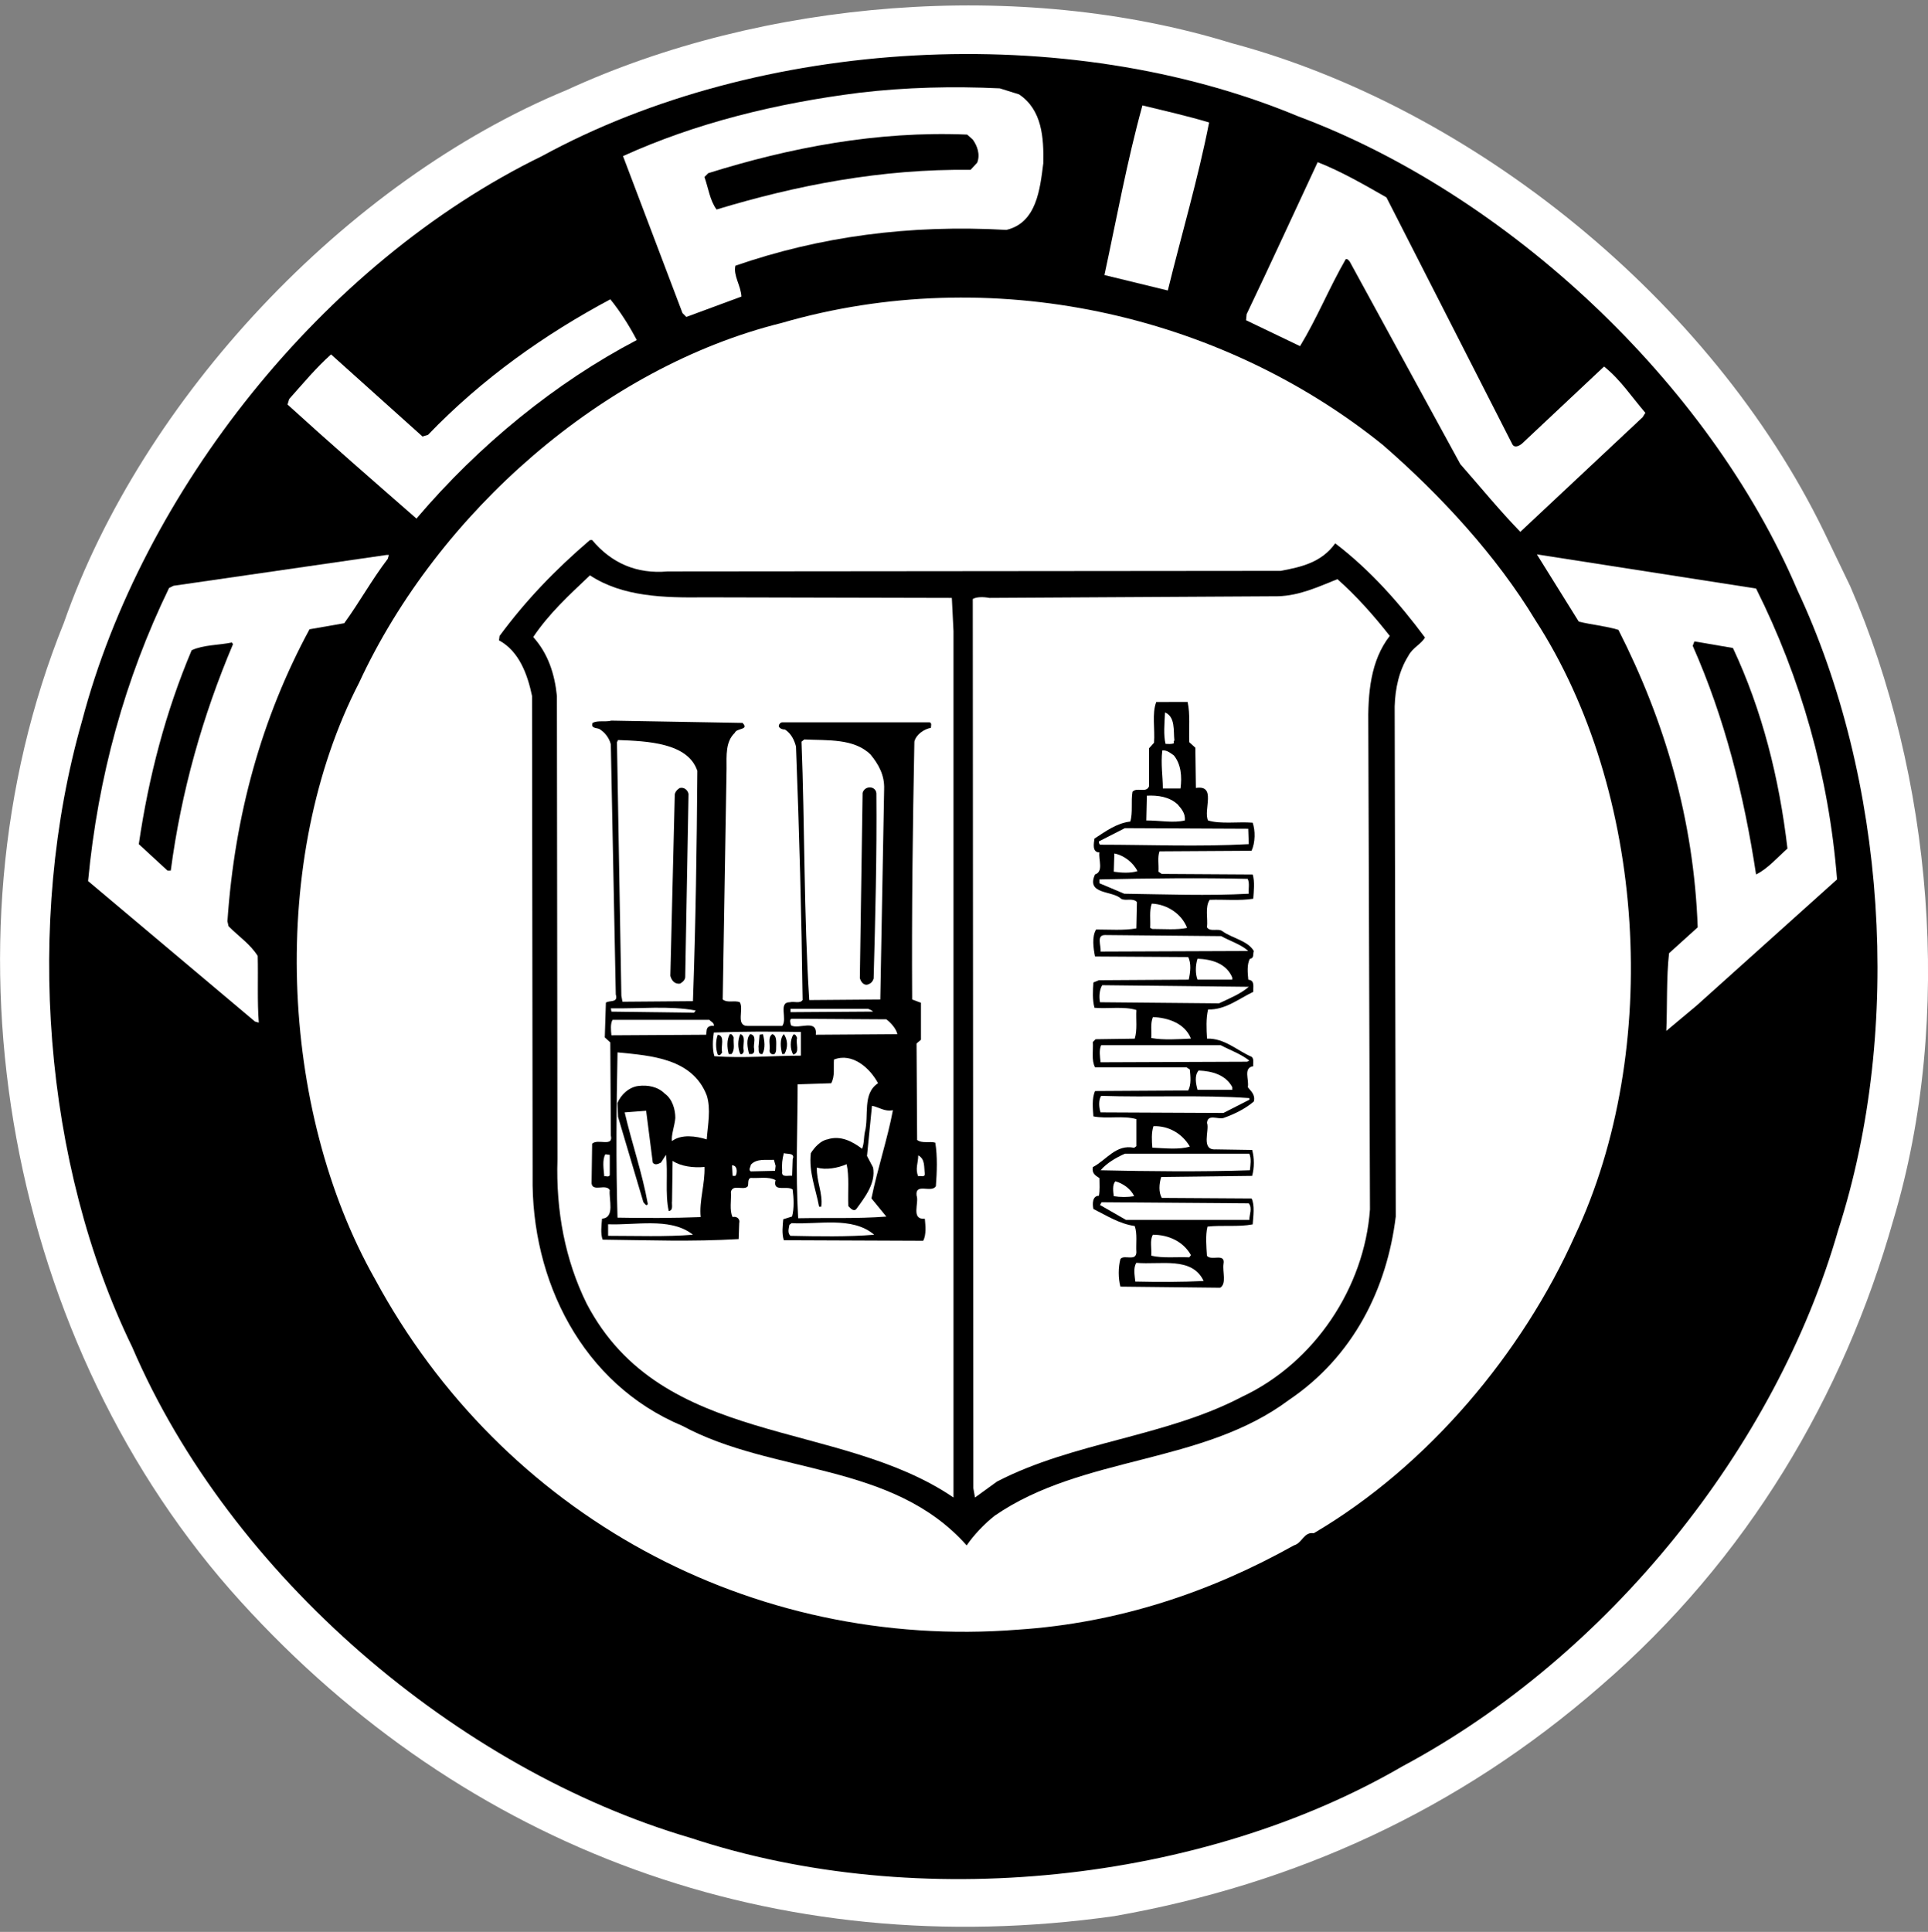 <svg width="512" height="513" viewBox="0 0 512 513" fill="none" xmlns="http://www.w3.org/2000/svg">
<rect x="0" y="0" width="512" height="513" fill="#808080" stroke="none"/>
<g clip-path="url(#clip0_2_33)">
<path fill-rule="evenodd" clip-rule="evenodd" d="M491.36 155.69C513.01 205.57 519.01 269.94 502.77 324.06C489.6 370.58 464.15 414.02 424.95 447.81C387.36 480.58 344.06 500.33 295.93 508.81C205.97 521.54 123.61 490.96 63.93 425.28C2.49 357.71 -17.85 251.51 16.97 165.35C37.74 105.96 91.72 48.17 150.52 23.89C202.3 0.05 270.62 -5.95 327.08 11.46C391.01 28.57 454.35 79.48 484.33 141.07L491.36 155.69Z" fill="white"/>
<path fill-rule="evenodd" clip-rule="evenodd" d="M477.32 156.72C500.73 206.6 505.55 272.72 488.14 326.7C471.61 384.34 427.14 439.78 372.43 469.03C319.33 499.9 243.99 508.09 183.43 488.05C121.56 469.9 61.15 418.41 35.11 357.71C11.56 309.29 6.44 245.07 21.8 191.38C37.74 130.82 85.43 69.97 143.94 41.44C201.58 9.99 283.06 5.17 344.79 30.91C400.08 51.54 453.77 101.42 477.32 156.72Z" fill="black"/>
<path fill-rule="evenodd" clip-rule="evenodd" d="M407.69 164.61C437.09 209.96 441.48 278.71 418.22 328.15C404.32 359.16 379.46 389.15 348.88 407.14C346.25 406.7 345.81 409.77 343.61 410.36C321.38 422.79 296.95 430.99 270.32 432.74C199.52 438.3 133.4 402.31 99.61 339.7C74.01 294.5 71.38 227.79 95.37 181.28C116.29 136.08 160.32 97.46 207.57 85.76C263.01 69.67 323.72 83.13 367.16 118.09C382.53 131.41 397.45 147.65 407.69 164.61Z" fill="white"/>
<path fill-rule="evenodd" clip-rule="evenodd" d="M255.41 421.19C345.96 421.19 419.25 347.9 419.25 257.35C419.25 166.8 345.96 93.52 255.41 93.52C164.86 93.52 91.57 166.81 91.57 257.36C91.57 347.76 165.01 421.19 255.41 421.19Z" fill="white"/>
<path fill-rule="evenodd" clip-rule="evenodd" d="M270.62 25.06C276.76 29.16 277.2 36.62 277.06 43.35C276.18 50.23 275.3 59.15 267.26 61.05C241.51 59.59 217.67 62.81 195.29 70.56C194.7 73.19 196.75 75.83 196.9 78.75L182.27 84.16L181.25 83.14L165.45 41.45C184.76 32.67 206.12 27.41 228.2 24.63C240.49 23.17 253.07 22.87 265.5 23.46L270.62 25.06Z" fill="white"/>
<path fill-rule="evenodd" clip-rule="evenodd" d="M321.09 32.52C318.16 47.44 313.78 62.22 310.12 77.14L293.3 73.04C296.52 58.12 299.3 42.76 303.39 27.99C309.39 29.45 315.24 30.77 321.09 32.52Z" fill="white"/>
<path fill-rule="evenodd" clip-rule="evenodd" d="M258.33 37.06C259.5 38.67 260.38 41.01 259.5 43.2L257.74 45.1C234.04 44.81 211.51 49.2 190.3 55.63C188.54 53.29 188.11 49.92 187.08 47L188.1 45.98C209.6 39.25 232.86 34.72 256.85 35.74L258.33 37.06Z" fill="black"/>
<path fill-rule="evenodd" clip-rule="evenodd" d="M368.19 52.42L401.54 117.81C402.13 119.13 403.44 118.4 404.17 117.81L425.97 97.33C430.36 100.84 433.28 105.38 436.94 109.62L436.21 110.79L403.74 141.22C398.33 135.66 393.06 129.22 387.8 123.23L358.4 69.4C358.11 69.11 357.81 68.67 357.38 68.81C352.99 76.42 349.77 84.46 345.24 91.92L330.9 85.04L331.05 83.43C337.49 69.97 343.63 56.51 349.92 43.06C356.2 45.54 362.05 48.91 368.19 52.42Z" fill="white"/>
<path fill-rule="evenodd" clip-rule="evenodd" d="M169.1 90.3C147.6 101.56 127.26 118.09 110.59 137.7C98.89 127.46 87.77 117.81 76.36 107.42L76.8 105.96C80.46 101.86 83.97 97.62 87.92 94.11L112.2 115.91L113.66 115.47C128.14 100.4 144.82 88.7 162.08 79.48C164.71 82.7 167.2 86.65 169.1 90.3Z" fill="white"/>
<path fill-rule="evenodd" clip-rule="evenodd" d="M157.25 143.4C162.37 149.54 169.1 152.47 177.29 151.74L340.1 151.59C345.51 150.57 350.92 149.4 354.58 144.28C363.8 151.3 371.69 160.22 378.42 169.29C377.4 171.05 375.06 172.07 374.03 174.12C371.54 178.07 370.52 182.75 370.37 187.58L370.66 323.04C368.32 342.2 359.4 360.2 342.28 371.75C319.17 389.01 287.57 386.38 264.17 402.47C261.39 404.66 258.61 407.59 256.71 410.37C236.96 388.14 205.36 391.65 181.23 378.63C154.61 367.51 141 340.01 141.44 312.22L141.29 184.81C140.12 179.25 137.93 172.96 132.51 170.04L132.66 168.87C139.68 159.36 147.43 151.32 156.65 143.42L157.25 143.4Z" fill="black"/>
<path fill-rule="evenodd" clip-rule="evenodd" d="M102.98 148.38C98.74 153.94 95.37 160.08 91.42 165.49L82.2 167.1C69.47 190.65 62.31 216.54 60.4 244.63L60.69 245.95C63.47 248.73 66.54 250.78 68.44 253.85C68.59 259.7 68.29 265.99 68.73 271.55L67.71 271.26L23.39 233.96C26.02 206.17 33.19 180.27 44.89 156.14L46.06 155.55L102.67 147.36H103.26L102.98 148.38Z" fill="white"/>
<path fill-rule="evenodd" clip-rule="evenodd" d="M466.35 156.28C478.2 179.98 485.66 205.87 487.85 233.52L450.55 267.02L442.5 273.75C442.79 267.31 442.5 259.56 443.23 253.12L450.84 246.24C449.82 217.57 442.06 191.38 429.78 167.25C426.42 166.23 422.76 165.93 419.25 165.06L408.13 147.21L466.35 156.28Z" fill="white"/>
<path fill-rule="evenodd" clip-rule="evenodd" d="M187.24 158.62L252.77 158.77L253.21 167.55V397.65C222.49 376.73 175.83 384.48 155.79 346.16C150.09 334.6 147.6 321.58 148.04 307.83L147.89 184.81C147.3 178.96 145.55 173.55 141.6 169.16C145.84 162.87 150.96 158.19 156.67 152.78C165.3 158.47 176.27 158.76 187.24 158.62Z" fill="white"/>
<path fill-rule="evenodd" clip-rule="evenodd" d="M355.17 153.79C360.14 158.18 364.82 163.44 369.07 168.86C363.95 175.44 363.22 184.07 363.37 193L363.81 321.14C362.35 341.77 349.18 361.81 329.87 370.88C309.54 381.56 285.11 382.88 264.77 393.41L258.92 397.65L258.48 395.16L258.33 159.06C259.35 158.47 261.11 158.47 262.72 158.77L339.37 158.33C345.08 158.18 350.05 155.84 355.17 153.79Z" fill="white"/>
<path fill-rule="evenodd" clip-rule="evenodd" d="M61.88 171.05C53.83 190.07 48.13 210.11 45.35 231.17H44.47L36.86 224.15C39.49 206.16 44.03 188.9 50.9 172.66C54.12 171.2 58.07 171.34 61.58 170.61L61.88 171.05Z" fill="black"/>
<path fill-rule="evenodd" clip-rule="evenodd" d="M460.2 172.07C467.95 188.6 472.49 206.59 474.68 225.32C472.19 227.51 469.41 230.73 466.34 232.2C463.12 210.99 458 190.66 449.52 171.49L449.96 170.32L460.2 172.07Z" fill="black"/>
<path fill-rule="evenodd" clip-rule="evenodd" d="M315.38 186.41C316.11 189.77 315.67 193.43 315.82 197.09L317.43 198.55L317.58 209.23C323.14 208.35 319.48 215.08 320.8 217.86C324.16 218.88 328.7 218.15 332.65 218.45C333.38 220.5 333.38 223.72 332.36 225.91L307.93 226.06C307.34 227.67 307.78 229.57 307.64 231.47L308.52 232.06L332.66 232.21C333.25 234.11 332.95 236.6 332.81 238.65C329.15 239.24 325.06 238.8 321.25 238.94C319.93 240.84 320.81 243.91 320.52 246.25C321.4 247.57 323.45 246.4 324.62 247.27C327.25 249.17 331.35 249.76 332.96 252.54C332.67 253.27 333.11 254.44 331.94 254.59C331.06 256.05 331.35 258.54 331.5 260.15C333.11 260.3 332.82 261.76 332.82 262.64V263.37C328.87 265.27 325.36 268.2 320.82 268.05C320.23 270.39 320.38 273.32 320.53 275.8C325.21 275.65 328.58 279.02 332.38 280.63C333.11 281.22 332.67 282.39 332.82 283.12C330.04 283.56 331.8 286.78 331.36 288.68C332.09 289.7 333.41 290.58 332.97 292.48C330.78 294.38 327.85 295.84 324.92 296.87C323.46 297.31 320.68 295.7 320.53 298.19C321.26 300.09 318.77 305.5 322.87 305.21L332.52 305.36C333.11 307.55 333.11 310.04 332.52 312.24L308.38 312.53C307.79 314.29 307.65 316.63 308.53 318.09L332.37 318.24C333.25 320 332.81 323.07 332.66 325.12C328.86 325.85 324.61 325.27 320.66 325.71C320.07 328.05 320.37 331.12 320.51 333.46C321.68 334.92 325.48 332.58 324.9 335.65C324.61 337.7 325.78 340.92 324.02 341.94L297.54 341.65C296.95 339.46 296.95 336.53 297.54 334.34C298.42 333.02 301.64 335.07 301.78 332.58C301.63 330.24 302.07 327.61 301.34 325.56C297.24 324.97 293.88 322.78 290.37 321.03C290.08 319.71 290.08 317.52 291.83 317.52C292.12 316.06 291.98 314.45 291.98 312.84C290.81 312.11 289.93 311.52 290.22 309.91C293.88 308.01 296.36 303.77 301.19 304.79L301.78 304.35V297.18C298.27 296.16 294.03 297.18 290.37 296.45C290.22 294.4 289.93 291.62 290.81 289.72L315.53 289.57C316.41 287.96 316.12 285.77 315.97 284.01L315.09 283.42H290.81C289.79 281.52 290.37 278.89 290.22 276.69L290.95 275.96L301.34 275.81C302.07 273.47 301.63 270.69 301.78 268.2C298.56 267.18 294.17 267.91 290.66 267.61C290.07 265.56 290.22 262.93 290.37 260.88L291.83 260.29L315.67 260.14C316.11 258.24 316.4 255.75 315.52 254.14L290.8 253.99C290.36 251.8 289.92 248.72 291.09 246.82C294.6 246.82 298.4 247.11 301.77 246.53L301.92 239.51C300.75 238.34 298.85 239.36 297.68 238.63C295.49 236.44 288.32 237.61 290.8 232.19C293.14 231.46 291.68 228.24 291.97 226.34C289.92 226.34 290.51 223.85 290.65 222.68C293.58 220.78 296.5 218.58 300.16 218.15C300.89 215.81 300.31 212.74 300.75 210.25C301.92 208.93 304.41 210.69 305.14 208.79V198.7L306.46 197.24C306.75 193.58 305.87 189.49 307.05 186.42L315.38 186.41Z" fill="black"/>
<path fill-rule="evenodd" clip-rule="evenodd" d="M311.87 196.65C311.58 196.8 311.72 197.09 311.72 197.38C310.99 197.67 310.11 197.53 309.53 197.53C308.94 195.34 309.24 191.97 309.38 189.19C312.17 190.36 311.58 194.02 311.87 196.65Z" fill="white"/>
<path fill-rule="evenodd" clip-rule="evenodd" d="M197.19 191.97C199.09 193.87 195.58 193.29 195.14 194.6C192.65 196.94 192.95 200.6 192.95 204.11L191.93 265.4C193.25 266.42 195 265.55 196.46 266.13C197.63 267.89 195.29 272.42 198.51 272.42H207.73C209.19 270.52 206.56 266.13 209.78 266.13C210.95 265.84 212.41 266.57 213.14 265.54C212.85 242.87 212.26 221.07 211.38 198.25C210.94 196.49 210.06 194.74 208.45 193.72C207.86 193.72 207.28 193.57 206.84 192.99C206.69 192.4 207.28 191.82 207.72 191.82H246.92C247.51 192.11 247.21 192.7 247.21 193.28C245.45 193.57 243.26 195.04 242.82 196.94C242.38 219.61 242.09 241.99 242.23 265.4L244.57 266.28V276.08L243.4 277.1L243.55 302.7C244.87 303.72 246.91 302.99 248.38 303.43C248.97 307.09 248.82 311.18 248.53 314.99C247.36 316.89 242.97 313.97 243.41 317.48C244.14 319.38 241.8 323.92 245.6 323.62C245.75 325.38 246.04 327.86 245.16 329.47L208.15 329.32C207.56 327.56 207.86 325.37 208 323.76L210.34 323.03C210.93 320.84 210.78 318.06 210.49 315.86C209.03 314.69 205.08 316.74 205.96 313.37C204.06 312.35 201.57 312.93 199.38 312.78C198.36 313.07 198.94 314.54 198.5 315.12C197.18 316.14 194.7 314.39 194.11 316.44C194.26 318.63 193.67 321.41 194.55 323.17C195.72 322.88 196.6 323.76 196.31 324.78L196.16 329.02C183.58 329.75 172.46 329.31 160.03 329.17C159.44 327.56 159.74 325.37 159.88 323.61C163.39 323.32 161.64 318.49 161.93 316C160.91 314.24 157.4 316.59 157.1 314.24L157.25 303.71C158.71 302.25 162.95 304.73 162.22 301.52L162.07 276.8L160.61 275.48L160.9 266.26C161.78 265.53 164.26 266.41 163.53 264.07L162.21 197.66C161.77 195.9 160.6 194.44 159.14 193.56C158.41 193.27 156.8 193.41 157.38 191.95C158.84 191.22 160.74 191.8 162.35 191.36L197.19 191.97Z" fill="black"/>
<path fill-rule="evenodd" clip-rule="evenodd" d="M185.19 204.7C185.04 225.03 184.75 245.51 184.02 265.85L165.3 266L165.01 264.39L163.84 197.1L164.13 196.51C171.88 196.8 182.71 197.24 185.19 204.7Z" fill="white"/>
<path fill-rule="evenodd" clip-rule="evenodd" d="M231.13 200.31C233.32 202.94 234.93 205.87 234.79 209.53L233.77 265.41L214.9 265.56C213.44 242.74 213.73 219.48 212.85 196.95L213.58 196.36C219.86 196.65 226.74 196.07 231.13 200.31Z" fill="white"/>
<path fill-rule="evenodd" clip-rule="evenodd" d="M311.73 200.6C313.63 202.94 313.92 206.16 313.49 209.38H308.81C308.81 206.02 308.22 202.94 308.66 199.29C309.83 199.14 310.7 199.87 311.73 200.6Z" fill="white"/>
<path fill-rule="evenodd" clip-rule="evenodd" d="M182.85 210.84L181.97 259.41C181.97 260.14 181.38 260.73 180.65 261.17C179.19 261.46 178.31 260.29 178.02 259.12L179.19 211.14C179.19 210.41 179.78 209.68 180.51 209.24C181.83 208.94 182.71 209.96 182.85 210.84Z" fill="black"/>
<path fill-rule="evenodd" clip-rule="evenodd" d="M232.73 210.69C232.88 226.78 232.44 244.04 232 259.84C231.71 260.72 231.27 261.16 230.39 261.45C229.22 261.74 228.49 260.43 228.34 259.69L229.07 210.54C229.66 208.5 232.59 208.65 232.73 210.69Z" fill="black"/>
<path fill-rule="evenodd" clip-rule="evenodd" d="M312.75 213.62C313.92 214.94 314.8 216.11 314.65 217.86C311.58 218.59 308.07 217.86 304.41 217.86L304.56 211.28C307.48 211.13 310.56 211.57 312.75 213.62Z" fill="white"/>
<path fill-rule="evenodd" clip-rule="evenodd" d="M331.62 224.15C318.16 224.88 305.14 224.3 292.12 224.3C291.83 224.01 291.83 223.71 291.83 223.42L298.71 219.91L331.48 220.06L331.62 224.15Z" fill="white"/>
<path fill-rule="evenodd" clip-rule="evenodd" d="M302.07 231.32C300.17 231.91 297.68 231.76 295.78 231.47L295.93 226.64C298.42 227.08 300.9 228.98 302.07 231.32Z" fill="white"/>
<path fill-rule="evenodd" clip-rule="evenodd" d="M331.33 233.37C331.92 234.54 331.48 236 331.62 237.32C320.8 237.91 309.53 237.47 298.56 237.32L291.98 234.54V233.52C304.71 233.22 319.33 233.07 331.33 233.37Z" fill="white"/>
<path fill-rule="evenodd" clip-rule="evenodd" d="M315.24 246.39C312.61 246.98 309.1 246.68 306.02 246.68L305.43 246.39C305.58 244.34 305.14 241.86 305.87 239.95C309.83 240.1 313.77 242.58 315.24 246.39Z" fill="white"/>
<path fill-rule="evenodd" clip-rule="evenodd" d="M324.31 248.58C326.65 249.9 329.58 250.77 331.48 252.53L292.28 252.68C292.43 251.07 291.11 248.29 293.45 248.29L324.31 248.58Z" fill="white"/>
<path fill-rule="evenodd" clip-rule="evenodd" d="M327.23 259.55V260.14H318.01C317.42 258.68 317.42 256.34 318.01 254.58C321.67 254.72 325.62 255.75 327.23 259.55Z" fill="white"/>
<path fill-rule="evenodd" clip-rule="evenodd" d="M331.62 262.04C329.43 263.94 326.5 265.11 323.72 266.43L292.12 266.14C291.83 264.68 291.97 262.78 292.71 261.61L331.62 262.04Z" fill="white"/>
<path fill-rule="evenodd" clip-rule="evenodd" d="M184.75 268.33L184.31 268.92L162.37 268.63L162.22 267.75C169.83 267.89 177.73 267.01 184.75 268.33Z" fill="white"/>
<path fill-rule="evenodd" clip-rule="evenodd" d="M230.54 267.89C230.83 268.04 231.42 268.18 231.86 268.62L209.92 268.77V267.89H230.54Z" fill="white"/>
<path fill-rule="evenodd" clip-rule="evenodd" d="M188.41 270.82C188.7 271.26 189.73 271.55 189.58 272.43C188.7 272.28 187.82 272.58 187.68 273.45L187.53 274.77L162.37 274.92C162.22 273.46 162.08 271.85 162.66 270.82H188.41Z" fill="white"/>
<path fill-rule="evenodd" clip-rule="evenodd" d="M235.37 270.67C236.54 271.55 238 273.16 238.3 274.62L216.65 274.77C217.09 270.38 212.12 273.45 210.07 272.28C209.92 271.69 209.48 270.52 210.36 270.52L235.37 270.67Z" fill="white"/>
<path fill-rule="evenodd" clip-rule="evenodd" d="M316.26 275.79C312.9 275.94 309.09 276.23 305.73 275.64C305.88 273.74 305.44 271.84 306.17 270.08C310.12 270.23 314.65 271.69 316.26 275.79Z" fill="white"/>
<path fill-rule="evenodd" clip-rule="evenodd" d="M212.69 280.32C205.38 280.32 197.33 281.05 189.72 280.47C189.13 278.57 189.28 276.08 189.57 274.18C197.18 273.89 204.78 273.89 212.68 274.03V280.32H212.69Z" fill="white"/>
<path fill-rule="evenodd" clip-rule="evenodd" d="M191.78 279.45C191.49 279.89 191.19 280.47 190.61 280.04C190.02 278.43 190.02 276.38 190.61 274.77C192.65 275.06 191.34 277.84 191.78 279.45Z" fill="black"/>
<path fill-rule="evenodd" clip-rule="evenodd" d="M194.85 275.5C194.7 276.96 195.29 278.72 194.26 279.89H193.53C193.09 278.28 192.94 276.09 193.82 274.62C194.41 274.47 194.7 275.2 194.85 275.5Z" fill="black"/>
<path fill-rule="evenodd" clip-rule="evenodd" d="M197.48 278.86C197.63 279.3 197.19 280.18 196.6 279.88C195.87 278.42 195.87 276.08 196.6 274.61C198.21 275.06 197.19 277.54 197.48 278.86Z" fill="black"/>
<path fill-rule="evenodd" clip-rule="evenodd" d="M200.26 278.42C200.41 279.15 200.26 279.74 199.67 279.88H198.94C198.5 278.27 198.06 275.78 199.23 274.61C201.14 274.91 199.97 277.25 200.26 278.42Z" fill="black"/>
<path fill-rule="evenodd" clip-rule="evenodd" d="M202.6 274.62C203.04 276.23 203.33 278.42 202.45 279.89C201.13 280.04 201.57 278.57 201.43 277.99L201.72 274.77L202.6 274.62Z" fill="black"/>
<path fill-rule="evenodd" clip-rule="evenodd" d="M206.11 278.28C206.11 278.87 206.11 279.45 205.67 279.89C204.94 280.18 204.35 279.6 204.35 279.01C204.64 277.55 203.76 275.5 205.08 274.62C206.4 274.91 206.11 277.11 206.11 278.28Z" fill="black"/>
<path fill-rule="evenodd" clip-rule="evenodd" d="M208.31 279.88H207.72C207.28 278.27 206.99 275.78 208.16 274.61C209.18 276.08 209.33 278.13 208.31 279.88Z" fill="black"/>
<path fill-rule="evenodd" clip-rule="evenodd" d="M211.67 275.64C211.23 277.1 212.55 279.59 210.65 280.03C209.77 278.57 209.77 276.23 210.65 274.76C211.23 274.47 211.52 275.2 211.67 275.64Z" fill="black"/>
<path fill-rule="evenodd" clip-rule="evenodd" d="M324.16 277.54C326.65 278.86 329.57 279.88 331.77 281.64L331.18 281.93L292.27 282.08C292.12 280.62 291.83 278.86 292.42 277.55H324.16V277.54Z" fill="white"/>
<path fill-rule="evenodd" clip-rule="evenodd" d="M187.68 290.86C188.85 294.52 187.97 298.76 187.68 302.56C184.9 301.68 180.95 301.1 178.46 303C178.17 301.54 179.19 298.9 179.34 296.86C179.34 294.67 178.61 291.89 176.56 290.42C174.66 288.52 172.03 288.08 169.54 288.37C167.05 288.66 164.86 290.71 163.98 292.9L164.13 296.56L170.86 319.23C171.15 319.52 171.74 320.55 172.03 319.67C170.57 311.48 167.79 303.58 165.89 295.39L171.59 294.95L173.35 308.7C173.94 309.58 174.96 308.99 175.54 308.7L176.86 306.65C177.45 311.62 176.57 316.89 177.59 321.57C178.91 321.42 178.32 319.81 178.47 318.94L178.62 308.26C180.81 309.72 184.18 310.16 187.1 309.87C187.25 314.4 185.64 318.94 186.08 323.18C178.77 323.47 171.16 323.47 163.99 323.33C163.55 308.85 163.7 293.78 163.99 279.45C172.91 280.32 183.88 281.05 187.68 290.86Z" fill="white"/>
<path fill-rule="evenodd" clip-rule="evenodd" d="M233.17 287.64C228.93 290.42 230.83 296.27 229.66 300.66C229.37 302.12 229.51 303.59 228.93 305.05C226.44 303.15 223.23 301.39 219.71 302.56C217.95 302.85 216.2 304.75 215.32 306.22C214.73 311.19 216.64 315.73 217.51 320.41H218.1C218.54 316.75 216.78 313.68 216.93 310.02C219.27 310.75 222.49 310.17 224.83 309.14C225.56 312.36 225.12 316.45 225.27 320.26C225.86 320.85 226.59 321.72 227.32 321.14C229.81 317.78 232.59 314.12 231.85 310.02L230.24 306.95L231.56 293.64C233.32 293.93 234.78 295.25 237.12 294.81C235.66 302.56 233.02 310.32 231.42 318.22L235.37 323.05C227.47 323.64 220.3 323.34 211.96 323.49C211.23 310.62 211.81 300.82 211.81 287.94L220.73 287.65C221.75 285.75 221.32 283.55 221.46 281.36C226.3 279.45 230.98 283.54 233.17 287.64Z" fill="white"/>
<path fill-rule="evenodd" clip-rule="evenodd" d="M210.21 282.37C210.8 288.95 210.65 296.85 210.5 302.85C209.18 303.44 207.28 302.56 206.11 303.58C206.84 307.68 201.87 305.19 199.97 305.92C198.21 305.77 199.82 302.41 197.19 303.29L194.7 303L194.55 282.67L195.72 282.23L210.21 282.37Z" fill="black"/>
<path fill-rule="evenodd" clip-rule="evenodd" d="M327.23 288.66V289.39H318.01C317.57 287.78 317.13 285.59 318.3 284.27C321.97 284.42 325.48 285.44 327.23 288.66Z" fill="white"/>
<path fill-rule="evenodd" clip-rule="evenodd" d="M331.77 291.59V292.03L324.89 295.54L292.27 295.39C291.83 294.07 291.68 292.17 292.42 291C305.14 291.44 319.04 290.71 331.77 291.59Z" fill="white"/>
<path fill-rule="evenodd" clip-rule="evenodd" d="M315.97 304.46C313.19 305.34 309.24 304.9 306.02 304.75C305.87 302.99 305.73 300.8 306.31 299.05C310.26 298.9 313.92 300.95 315.97 304.46Z" fill="white"/>
<path fill-rule="evenodd" clip-rule="evenodd" d="M161.93 312.07C161.64 312.66 160.91 312.22 160.47 312.36C160.32 310.6 159.88 307.97 160.76 306.51L161.93 306.66V312.07Z" fill="white"/>
<path fill-rule="evenodd" clip-rule="evenodd" d="M210.5 307.82L210.35 312.21C209.33 312.06 207.42 312.8 207.72 311.04C207.57 309.28 207.72 307.82 208.16 306.21C209.04 306.51 211.23 306.07 210.5 307.82Z" fill="white"/>
<path fill-rule="evenodd" clip-rule="evenodd" d="M331.77 306.36C332.36 307.68 332.06 309.43 331.92 310.75C318.75 311.19 305.3 311.04 292.28 310.75C293.89 308.85 296.38 307.39 298.72 306.36H331.77Z" fill="white"/>
<path fill-rule="evenodd" clip-rule="evenodd" d="M245.61 311.77C245.46 312.79 244.44 312.06 243.85 312.36C242.97 310.46 243.85 308.7 243.85 306.8C245.75 307.82 245.31 309.87 245.61 311.77Z" fill="white"/>
<path fill-rule="evenodd" clip-rule="evenodd" d="M205.97 309.58L205.82 310.9L199.38 311.05C198.65 310.61 199.38 309.88 199.38 309.29C200.99 307.53 203.48 308.12 205.52 307.97L205.97 309.58Z" fill="white"/>
<path fill-rule="evenodd" clip-rule="evenodd" d="M195.43 312.07C195.28 312.36 194.84 312.22 194.55 312.22L194.4 309.44C195.73 309.43 195.87 311.04 195.43 312.07Z" fill="white"/>
<path fill-rule="evenodd" clip-rule="evenodd" d="M301.19 317.63C299.43 317.92 297.53 317.92 295.78 317.63C295.63 316.46 295.34 314.56 296.22 313.68C298.27 314.26 300.32 315.72 301.19 317.63Z" fill="white"/>
<path fill-rule="evenodd" clip-rule="evenodd" d="M331.62 319.53C332.64 320.85 331.77 322.46 331.77 323.92H299L292.12 319.97L292.56 319.24L331.62 319.53Z" fill="white"/>
<path fill-rule="evenodd" clip-rule="evenodd" d="M184.02 327.87C176.85 328.46 168.81 328.16 161.49 328.16V325.09C168.66 325.38 177.58 323.33 183.43 327.43L184.02 327.87Z" fill="white"/>
<path fill-rule="evenodd" clip-rule="evenodd" d="M232.15 327.87C225.13 328.46 217.23 328.31 209.92 328.16C209.04 327.43 209.48 326.11 209.63 325.23L210.22 324.79C217.23 325.23 226.3 322.89 232.15 327.87Z" fill="white"/>
<path fill-rule="evenodd" clip-rule="evenodd" d="M316.26 333.28L315.82 333.87C312.46 333.72 308.8 334.16 305.73 333.43C305.88 331.53 305.29 329.33 306.17 327.87C310.26 327.87 314.21 329.62 316.26 333.28Z" fill="white"/>
<path fill-rule="evenodd" clip-rule="evenodd" d="M319.63 340.15C313.78 340.44 307.78 340.44 301.49 340.3C301.34 338.69 300.9 336.64 301.78 335.33C308.22 335.91 316.55 333.57 319.63 340.15Z" fill="white"/>
</g>
<defs>
<clipPath id="clip0_2_33">
<rect width="512" height="512" fill="white" transform="translate(0 0.5)"/>
</clipPath>
</defs>
</svg>
